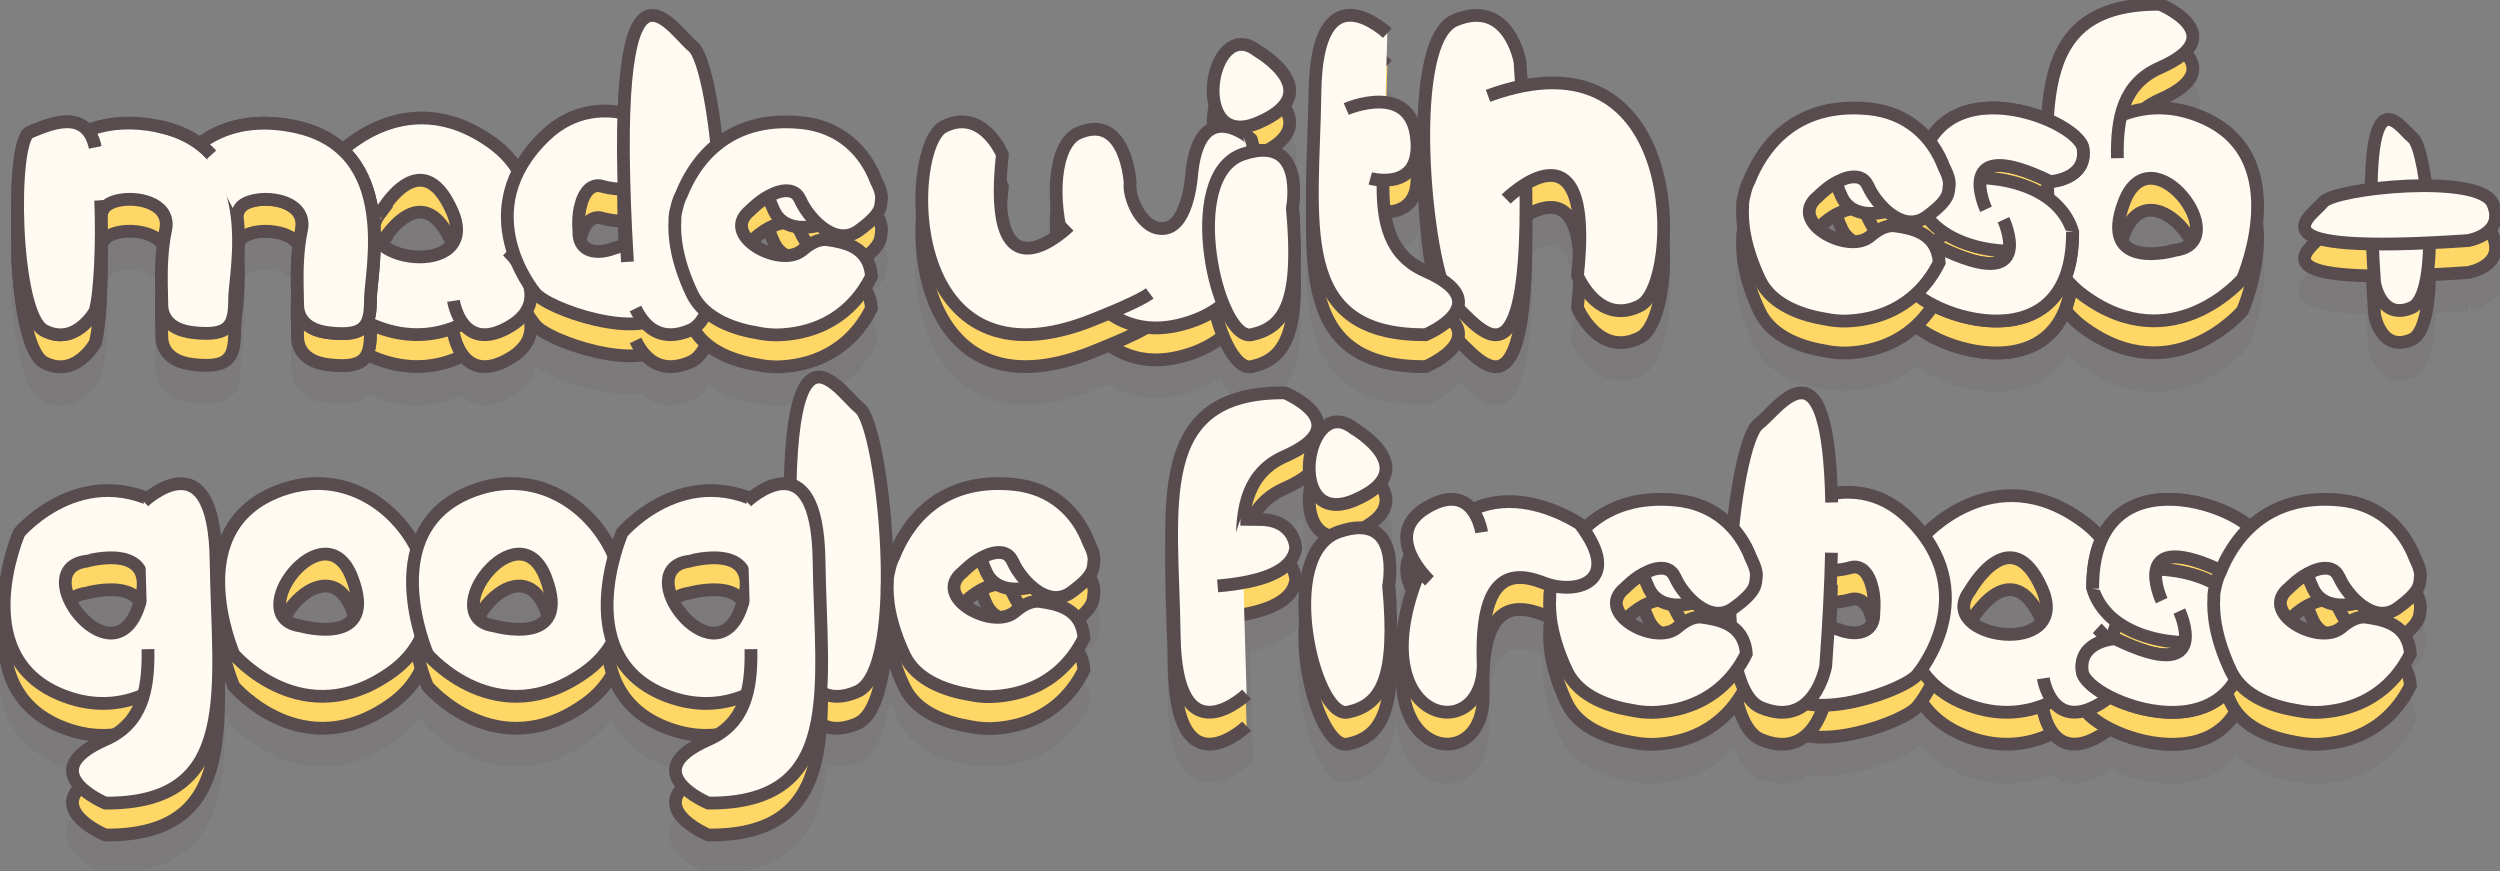 <?xml version="1.0" encoding="utf-8"?>
<!-- Generator: Adobe Illustrator 22.1.0, SVG Export Plug-In . SVG Version: 6.00 Build 0)  -->
<svg version="1.1" id="Layer_1" xmlns="http://www.w3.org/2000/svg" xmlns:xlink="http://www.w3.org/1999/xlink" x="0px" y="0px"
	 viewBox="0 0 1174.2 409.1" style="enable-background:new 0 0 1174.2 409.1;" xml:space="preserve">
<rect x="0" y="0" width="1174.2" height="409.1" fill="#808080" stroke="none"/>
<style type="text/css">
	.st0{opacity:0.1;}
	.st1{fill:#584C4F;stroke:#584C4F;stroke-width:6;stroke-linecap:round;stroke-miterlimit:10;}
	.st2{fill:#FFD767;stroke:#584C4F;stroke-width:6;stroke-miterlimit:10;}
	.st3{fill:#FFFAF2;stroke:#584C4F;stroke-width:6;stroke-miterlimit:10;}
</style>
<g id="Layer_5">
</g>
<g id="Layer_3">
</g>
<g class="st0">
	<path class="st1" d="M1134.4,292.4c-5.4-14.4-17.2-25.7-35.2-27.5c-19.9-2-33.4,4.3-42.4,12.7c-4.9-4.3-13.5-8.7-23.2-11.1
		c0,0,0,0,0,0c-1.7-0.4-3.4-0.8-5.2-1.1c-0.1,0-0.1,0-0.2,0c-0.5-0.1-1-0.2-1.5-0.2c-0.1,0-0.2,0-0.3,0c-0.5-0.1-1.1-0.1-1.6-0.2
		c0,0-0.1,0-0.1,0c-0.6-0.1-1.2-0.1-1.7-0.2c-0.1,0-0.1,0-0.2,0c-0.5,0-1-0.1-1.5-0.1c-0.2,0-0.3,0-0.5,0c-0.4,0-0.8,0-1.2,0
		c-0.2,0-0.4,0-0.5,0c-0.4,0-0.9,0-1.3,0c-0.1,0-0.2,0-0.4,0c-0.5,0-1.1,0-1.6,0.1c-0.2,0-0.4,0-0.6,0c-0.4,0-0.7,0.1-1.1,0.1
		c-0.2,0-0.5,0-0.7,0.1c-0.3,0-0.6,0.1-0.9,0.1c-0.2,0-0.5,0.1-0.7,0.1c-0.3,0-0.7,0.1-1,0.2c-0.3,0.1-0.6,0.1-0.9,0.2
		c-0.4,0.1-0.8,0.2-1.1,0.2c-0.3,0.1-0.5,0.1-0.7,0.2c-0.3,0.1-0.5,0.1-0.8,0.2c-0.3,0.1-0.5,0.1-0.8,0.2c-0.2,0.1-0.5,0.1-0.7,0.2
		c-0.3,0.1-0.5,0.2-0.8,0.3c-0.2,0.1-0.5,0.2-0.7,0.3c-0.5,0.2-0.9,0.4-1.4,0.6c-0.2,0.1-0.4,0.2-0.6,0.3c-0.3,0.1-0.5,0.3-0.8,0.4
		c-0.2,0.1-0.4,0.2-0.6,0.3c-0.3,0.1-0.5,0.3-0.8,0.4c-0.2,0.1-0.4,0.2-0.6,0.3c-0.3,0.2-0.5,0.3-0.8,0.5c-0.1,0.1-0.3,0.2-0.4,0.3
		c-0.5,0.3-1.1,0.7-1.6,1.1c-0.2,0.1-0.3,0.2-0.5,0.3c-0.3,0.2-0.5,0.4-0.8,0.6c-0.2,0.1-0.3,0.3-0.5,0.4c-0.2,0.2-0.5,0.4-0.7,0.7
		c-0.1,0.1-0.3,0.3-0.4,0.4c-0.8,0.8-1.6,1.7-2.4,2.6c-0.1,0.1-0.2,0.2-0.3,0.3c0,0-0.1,0.1-0.1,0.1c-0.2,0.3-0.4,0.6-0.7,0.9
		c-0.1,0.2-0.2,0.3-0.4,0.5c-0.2,0.3-0.4,0.6-0.6,0.9c-0.1,0.2-0.2,0.4-0.3,0.5c-0.2,0.3-0.4,0.7-0.6,1c-0.1,0.2-0.2,0.3-0.3,0.5
		c-0.4,0.7-0.7,1.4-1.1,2.2c0,0.1-0.1,0.2-0.1,0.3c-2.4-3-5.3-5.8-8.7-8.3c-37.8-27.8-68.3,0-74.8,6.6c-2.1-2.9-4.7-5.8-7.7-8.7
		c-10.7-10.3-23.6-13.2-35.8-11c-2.4-75.5-25-39.7-34.3-32.6c-4.7,3.6-9.6,24.5-12,48.8c-6.4-7.1-15.2-12-26.6-13.1
		c-20.7-2.1-34.4,4.8-43.4,13.7c-0.6-0.8-1.2-1.7-1.8-2.5c0,0-26.6-18.3-50.6-6.6c-3.6-4.7-10.1-7.7-21.3-1.1
		c-15.5,9.2-8.6,22.5-3.1,29.6c-0.9,2.1-1.8,4.4-2.7,6.8c-23.4,66,33.6,76.3,32.3,36.2c-1.3-40.1,12.4-43.4,28.2-37.2
		c1.3,0.5,2.6,0.9,3.9,1.2c0,0.1,0,0.1,0,0.1c-0.7,2.5-0.9,4.6-0.8,5.5c-0.5,7.8,0.8,19.3,8,34.6c5.9,12.5,21,16.9,31,18.5
		c2.8,0.6,5.9,0.9,9.1,0.9c0.2,0,0.3,0,0.3,0l0,0c3.5-0.1,7.2-0.5,11.2-1.4c12.5-2.9,22-9.8,28.4-18.8c2.3,9.2,5.9,15.8,11.2,18
		c9.8,4.1,16.6,2.1,21.2-2c17.1,3.9,48.5-7.8,52.6-14c0,0,0.6-0.7,1.5-1.9c4.9,7.5,12.7,13.9,24.8,17.7c13.5,4.3,26.2,2.6,37-2.8
		c3.7,4.8,10.4,8.1,22,1.3c1.8-1.1,3.4-2.2,4.6-3.4c0,0,0,0,0,0c0.2,0.1,0.5,0.2,0.7,0.3c0.2,0.1,0.4,0.2,0.6,0.3
		c0.2,0.1,0.5,0.2,0.7,0.3c0.2,0.1,0.4,0.2,0.6,0.3c0.3,0.1,0.5,0.2,0.8,0.4c0.2,0.1,0.3,0.1,0.5,0.2c0.6,0.3,1.2,0.5,1.8,0.8
		c0.1,0,0.2,0.1,0.2,0.1c0.3,0.1,0.6,0.2,1,0.4c0.1,0.1,0.3,0.1,0.4,0.2c0.3,0.1,0.6,0.2,1,0.3c0.1,0,0.3,0.1,0.4,0.1
		c0.4,0.1,0.7,0.2,1.1,0.4c0,0,0,0,0,0c1.3,0.4,2.6,0.8,3.9,1.1c0.1,0,0.2,0,0.3,0.1c0.4,0.1,0.8,0.2,1.2,0.3c0.1,0,0.1,0,0.2,0
		c1.8,0.4,3.6,0.8,5.4,1.1c0,0,0.1,0,0.1,0c2.3,0.4,4.7,0.6,7.1,0.6c0,0,0,0,0,0c2.4,0.1,4.8,0,7.1-0.3c0,0,0,0,0,0
		c2.3-0.3,4.6-0.7,6.8-1.4c0,0,0,0,0,0c1.8-0.5,3.5-1.2,5.1-2c0,0,0,0,0,0c0.4-0.2,0.8-0.4,1.2-0.6c0,0,0,0,0,0
		c1.6-0.9,3.1-1.9,4.5-3.1c0,0,0.1-0.1,0.1-0.1c0.3-0.3,0.7-0.6,1-0.9c0,0,0.1-0.1,0.1-0.1c1.3-1.3,2.6-2.7,3.7-4.3
		c0.1-0.1,0.1-0.2,0.2-0.2c0.3-0.4,0.5-0.7,0.8-1.1c0.1-0.1,0.1-0.2,0.2-0.3c0.2-0.3,0.4-0.6,0.5-0.9c6.9,9.5,19.8,13.2,28.6,14.6
		c2.8,0.6,5.9,0.9,9.1,0.9c0.2,0,0.3,0,0.3,0l0,0c3.5-0.1,7.2-0.5,11.2-1.4c15.8-3.6,26.6-13.7,32.7-26.1
		c-1-14.3-13.3-16.1-20.7-17.2c-4-0.6-8.2,1.9-11.3,4.5c-0.3,0.3-0.7,0.6-1,0.8c-10.6,7.9-38.5-7.6-23.9-19.1c0,0,3.7-3.9,8.5-6.6
		c0.6,2.2,1.4,4.5,2.7,7c3.8,8,12.9,8.8,21.4,6.6c5.3,4.5,11.9,7,18.3,2.5c11.5-8.3,10.2-11.5,10.7-14.7l0,0
		C1137.3,297.7,1134.4,292.4,1134.4,292.4L1134.4,292.4z M799.5,319.9c-4-0.6-8.2,1.9-11.3,4.5c-0.3,0.3-0.7,0.6-1,0.8
		c-10.6,7.9-38.5-7.6-23.9-19.1c0,0,3.7-3.9,8.5-6.6c0.6,2.2,1.4,4.5,2.7,7c3.8,8,12.9,8.8,21.4,6.6c4.8,4.1,10.7,6.6,16.6,3.5
		c0.1,2.5,0.2,4.9,0.4,7.2C808.6,321.2,803.4,320.5,799.5,319.9z M1026,332.4c-0.1,0.2-0.1,0.4-0.2,0.5c0,0,0,0,0,0
		c-0.1,0.2-0.1,0.3-0.2,0.5c0,0,0,0,0,0c-0.1,0.2-0.2,0.3-0.3,0.5c0,0,0,0,0,0c-0.1,0.1-0.2,0.3-0.3,0.4c0,0,0,0,0,0.1
		c-0.1,0.1-0.2,0.3-0.3,0.4c0,0,0,0-0.1,0.1c-0.1,0.1-0.2,0.2-0.3,0.4c0,0,0,0-0.1,0.1c-0.1,0.1-0.2,0.2-0.4,0.3
		c0,0-0.1,0.1-0.1,0.1c-0.1,0.1-0.3,0.2-0.4,0.3c0,0-0.1,0.1-0.1,0.1c-0.1,0.1-0.3,0.2-0.4,0.3c0,0-0.1,0.1-0.1,0.1
		c-0.1,0.1-0.3,0.1-0.5,0.2c-0.1,0-0.1,0-0.2,0.1c-0.2,0.1-0.3,0.1-0.5,0.2c-0.1,0-0.1,0-0.2,0.1c-0.2,0.1-0.3,0.1-0.5,0.1
		c-0.1,0-0.1,0-0.2,0.1c-0.2,0-0.4,0.1-0.5,0.1c-0.1,0-0.2,0-0.2,0c-0.2,0-0.4,0.1-0.6,0.1c-0.1,0-0.2,0-0.3,0c-0.2,0-0.4,0-0.6,0
		c-0.1,0-0.2,0-0.3,0c-0.2,0-0.4,0-0.6,0c-0.1,0-0.2,0-0.3,0c-0.2,0-0.4,0-0.7,0c-0.1,0-0.2,0-0.4,0c-0.2,0-0.5,0-0.7-0.1
		c-0.1,0-0.3,0-0.4,0c-0.2,0-0.5-0.1-0.7-0.1c-0.1,0-0.3,0-0.4-0.1c-0.3,0-0.5-0.1-0.8-0.1c-0.2,0-0.3-0.1-0.5-0.1
		c-0.3-0.1-0.5-0.1-0.8-0.2c-0.2,0-0.3-0.1-0.5-0.1c-0.3-0.1-0.6-0.1-0.9-0.2c-0.2,0-0.4-0.1-0.5-0.1c-0.3-0.1-0.6-0.2-0.9-0.3
		c-0.2-0.1-0.4-0.1-0.6-0.2c-0.3-0.1-0.6-0.2-1-0.3c-0.2-0.1-0.4-0.1-0.6-0.2c-0.3-0.1-0.7-0.2-1-0.3c-0.2-0.1-0.4-0.1-0.6-0.2
		c-0.4-0.1-0.7-0.3-1.1-0.4c-0.2-0.1-0.4-0.2-0.6-0.2c-0.4-0.1-0.8-0.3-1.2-0.5c-0.2-0.1-0.4-0.2-0.6-0.2c-0.4-0.2-0.9-0.4-1.3-0.6
		c-0.2-0.1-0.4-0.2-0.6-0.2c-0.5-0.2-1.1-0.5-1.6-0.7c-0.1-0.1-0.2-0.1-0.4-0.2c-0.7-0.3-1.4-0.6-2.1-0.9c0,0,0,0,0,0
		c-0.7-0.3-1.4-0.7-2.2-1c0,0-0.8,0-2,0.2c1.1-2.6,2.1-5.3,2.8-8.1c8.9,6.6,21.1,9.4,31.9,9.7C1026.1,332,1026,332.2,1026,332.4
		C1026,332.4,1026,332.4,1026,332.4z M1012.8,297.2c0-0.1,0.1-0.3,0.1-0.4c0-0.1,0-0.1,0.1-0.2c0-0.1,0.1-0.2,0.1-0.4
		c0-0.1,0.1-0.1,0.1-0.2c0-0.1,0.1-0.2,0.1-0.3c0-0.1,0.1-0.2,0.1-0.2c0-0.1,0.1-0.2,0.1-0.3c0-0.1,0.1-0.2,0.1-0.3
		c0-0.1,0.1-0.1,0.1-0.2c0.1-0.1,0.1-0.2,0.2-0.3c0-0.1,0.1-0.1,0.1-0.2c0.1-0.1,0.2-0.2,0.2-0.3c0,0,0.1-0.1,0.1-0.1
		c0.1-0.1,0.2-0.2,0.3-0.3c0,0,0.1-0.1,0.1-0.1c0.1-0.1,0.2-0.2,0.4-0.3c0,0,0.1,0,0.1-0.1c0.1-0.1,0.3-0.2,0.4-0.3c0,0,0,0,0.1,0
		c0.2-0.1,0.3-0.2,0.5-0.3c0,0,0,0,0,0c4.1-2.1,12.1-1.3,26.6,5.4c-0.1,0.3-0.2,0.5-0.3,0.8c0,0-1.1,1.9-2,5.6
		C1032.4,299.6,1022.1,297.5,1012.8,297.2C1012.8,297.2,1012.8,297.2,1012.8,297.2z M880.2,317.4c0.3,9.5-7.2,11.2-14.8,8.8
		c0,0-0.7-0.3-1.7-0.6c-1.2-0.4-3-0.9-5-1.2c0.6-9.7,1-18.5,1.2-26.7c1.8,0,3.6-0.2,5.1-0.4c1.3-0.2,2.5-0.5,3.5-0.7
		c0.1,0,0.2-0.1,0.4-0.1c2.2-0.7,3.9-0.4,5.3,0.4c3.6,2.1,4.8,7.3,4.8,7.3v0C881,310.2,880.2,317.4,880.2,317.4z M925.3,307.4
		c0,0,18.9-34.1,33.7-1C973.8,339.6,907.9,330.3,925.3,307.4z"/>
	<path class="st1" d="M8.3,134.7c0,2.9,0.4,7.8,1,13.5c0.6,6.5,1.5,12.8,2.7,18.3c0,0.1,0,0.2,0.1,0.3c0,0,0,0.1,0,0.1
		c1.7,7.6,3.9,13.7,6.7,16.8c0.6,0.7,1.3,1.2,2,1.6c14.6,7.8,24-9.1,24-9.1c2.2-7.8,3.2-27.4,2.8-45.8c0.6-1.7,1.4-3,2.4-3.8
		c5.9-4.7,22.8-4,27,4.5c0.9,1.9,1.3,4.2,0.7,6.9c-1.9,8.8-2.1,18.6-2,25.3c0.1,4.7,0.2,8.6,0.2,9.9c0,3.8,1.7,11.6,14.7,13.1
		c17.3,2,19.5-3.5,19.5-15.9c0-5.9,3.2-22.5,1.1-39.2c0.7-2.1,1.5-3.7,2.7-4.6c5.2-4.1,18.9-4.1,25,1.8c2.4,2.3,3.6,5.5,2.7,9.7
		c-1.9,8.8-2.1,18.6-2,25.3c0.1,4.7,0.2,8.6,0.2,9.9c0,2.2,0.6,5.6,3.3,8.4c2.2,2.2,5.7,4.1,11.3,4.7c10.7,1.2,15.6-0.4,17.8-4.8
		c2.5,1.2,5.2,2.3,8.2,3.3c13.5,4.3,26.2,2.6,37-2.8c3.7,4.8,10.4,8.1,22,1.3c9.7-5.7,10.9-13,9.1-19.5c1.5,2.3,2.5,3.5,2.5,3.5
		c4.1,6.1,34.4,17.6,51.7,14.2c4.4,5,11.2,8.1,21.7,3.5c3-1.3,5.5-4.3,7.4-8.5c7.2,6,17,8.7,24.1,9.8c2.8,0.6,5.9,0.9,9.1,0.9
		c0.2,0,0.3,0,0.3,0l0,0c3.5-0.1,7.2-0.5,11.2-1.4c15.8-3.6,26.6-13.7,32.7-26.1c-1-14.3-13.3-16.1-20.7-17.2
		c-4-0.6-8.2,1.9-11.3,4.5c-0.3,0.3-0.7,0.6-1,0.8c-10.6,7.9-38.5-7.6-23.9-19.1c0,0,3.7-3.9,8.5-6.6c0.6,2.2,1.4,4.5,2.7,7
		c3.8,8,12.9,8.8,21.4,6.6c5.3,4.5,11.9,7,18.3,2.5c11.5-8.3,10.2-11.5,10.7-14.7l0,0c0.5-3.2-2.4-8.5-2.4-8.5l0,0
		c-5.4-14.4-17.2-25.7-35.2-27.5c-18-1.8-30.8,3.2-39.7,10.3c-2.4-23.1-6.8-42.6-11.2-46c-8.8-7-30.1-42.5-32.6,31.1
		c-12.6-2.6-25.9,0.1-37,10.8c-5.7,5.5-9.8,11-12.5,16.5c-2.8-4.7-6.7-9-11.8-12.8c-32.6-24-59.8-6.6-70.8,2.9
		c-5.5-5.1-12.8-9.1-22.7-11.1c-19.8-4.1-34.3,0.5-44.6,8.2l0,0c-5-3.7-11.4-6.6-19.3-8.3l0.1,0c0,0,0,0,0,0
		c-13.4-2.8-24.4-1.6-33.3,1.9c-0.2-0.3-0.5-0.5-0.8-0.8c-7-6.7-19.3-1.3-26.3,1.7c-4.2,1.8-6.2,20.7-5.6,41.1
		C8.3,133.8,8.3,134.2,8.3,134.7z M272.9,125.2L272.9,125.2c0,0,1.3-5.3,4.8-7.3c1.4-0.8,3.2-1.1,5.3-0.4c0.1,0,0.2,0.1,0.4,0.1
		c1,0.3,2.2,0.5,3.5,0.7c1.9,0.3,4,0.4,6.2,0.4c0.2,8.1,0.6,16.9,1.1,26.5c-2.4,0.4-4.5,1-6,1.4c-1.1,0.3-1.7,0.6-1.7,0.6
		c-7.6,2.3-15.2,0.6-14.8-8.8C271.7,138.4,270.9,131.2,272.9,125.2z M178.6,130.1c0,0,18.9-34.1,33.7-1
		C227.1,162.2,161.2,152.9,178.6,130.1z"/>
	<path class="st1" d="M69.2,264.1C34.5,250.2,9,280.2,9,280.2s-26.9,61.6,24.3,77.8c12.3,3.9,24,2.8,34.1-1.7
		c-2.6,9.3-7.9,16.5-18,21c-34.8,15.3,0,29.8,0,29.8c63.9,0.4,52.8-54,52-113.7C100.9,241.9,76,258.6,69.2,264.1z M64.6,316.3
		c-12.8,33.3-52.1-18.9-24.1-22.7C40.5,293.6,77.3,283,64.6,316.3z"/>
	<path class="st1" d="M669.6,187.2c0,0,12.4-5.2,15-12.6c11.3,10.8,33.7,40.3,32.1-58.2c11.8-7.1,30.1-10.4,24.2,43.1
		c0,0,10,24,29.5,14c18.3-9.4,22.1-118.7-55.7-103c-0.2-3.7-0.5-7.6-0.8-11.5c0,0-5.3-30-30.5-19.4c-21.2,8.8-15.8,90.6-6.6,121.7
		c-2-1.2-4.3-2.5-7.2-3.7c-17-7.5-20.4-23-20-42.5l0-0.3c7.1,0.2,17.8-2.4,15.8-20.2c-1.3-11.5-7.8-15.5-14.7-16.3l1-32.5
		c0,0-33.2-31.7-34,27.9S605.7,187.6,669.6,187.2z"/>
	<path class="st1" d="M553.7,182.7c8.6-2.1,15.4-5.5,20.7-9.8c3.8,9.2,8.6,15.2,13.3,14.2c15.9-3.3,23.2-15.8,19.2-59.2
		c0,0,6-31.1-17.8-26.9c-0.8-3.5-1.4-5.5-1.4-5.5s-23.7-21.1-27.9,15.3c0,0-1.2,24.4-12.4,26.4c-11.1,1.9-17.7-15.2-16.6-21.3
		c0,0-1.9-33.2-24.3-23.4c-10.1,4.4-13.1,25.9-8.1,46.9c-9.6,7.6-34,21.8-27.6-36.8c0,0-9.3-22.4-27.6-13.1
		c-18.2,9.3-21,124.3,66.8,92c0,0,5-1.9,11-4.4C529.6,183.2,540.5,185.9,553.7,182.7z"/>
	<path class="st1" d="M403.8,221.8c-9-7.1-30.9-43.9-32.7,35.7c-7.2-1.8-15.3,3.9-18.7,6.6c-34.7-13.9-60.2,16.1-60.2,16.1
		s-1.9,4.4-3.8,11.2c-9.7-23-35-40.9-63.4-31.9c-17.4,5.6-25.8,16.4-29.3,28.2C185,266.5,161,251,134.1,259.5
		c-51.2,16.3-24.3,77.8-24.3,77.8s32.7,38.6,74.7,7.9c6.2-4.6,10.6-10.1,13.4-16c1.5,5,2.9,8.2,2.9,8.2s32.7,38.6,74.7,7.9
		c5.5-4,9.5-8.8,12.4-13.9c3.7,11.2,12.1,21.4,28.8,26.7c12.3,3.9,24,2.8,34.1-1.7c-2.6,9.3-7.9,16.5-18,21
		c-34.8,15.3,0,29.8,0,29.8c40.2,0.3,50.7-21.2,52.8-52c4.2,2.4,9.8,3,17.2-0.2C426.7,344.4,414.9,230.6,403.8,221.8z M141.2,324
		c-28-3.8,11.3-56,24.1-22.7C178.1,334.5,141.2,324,141.2,324z M232.2,324c-28-3.8,11.3-56,24.1-22.7C269,334.5,232.2,324,232.2,324
		z M347.8,316.3c-12.8,33.3-52.1-18.9-24.1-22.7C323.7,293.6,360.5,283,347.8,316.3z"/>
	<path class="st1" d="M1170.9,125.6c-2.6-6-16.3-8.3-31.5-8.4c-1.5-11.5-3.8-20.6-6.1-22.4c-5.5-4.3-19-27.1-19.6,24.1
		c-11.5,1.5-20.7,3.8-22.5,6.1c-4.3,5.4-26.7,18.8,23,19.6c0.3,5.6,0.6,11.7,1.1,18.3c0,0,3,17.9,17.4,11.6
		c5.9-2.6,8.2-15.6,8.4-30.4c5.6-0.3,11.6-0.6,18.2-1.1C1159.2,143,1177.2,140,1170.9,125.6z"/>
	<path class="st1" d="M511.4,285c-5.4-14.4-17.2-25.7-35.2-27.5c-36-3.6-50.8,19.7-56.4,33.9c0,0-1.3,2.1-2.2,6.3
		c-0.7,2.5-0.9,4.6-0.8,5.5c-0.5,7.8,0.8,19.3,8,34.6c5.9,12.4,21,16.9,31,18.5c2.8,0.6,5.9,0.9,9.1,0.9c0.2,0,0.3,0,0.3,0l0,0
		c3.5-0.1,7.2-0.5,11.2-1.4c15.8-3.6,26.6-13.7,32.7-26.1c-1-14.3-13.3-16.1-20.7-17.2c-4-0.6-8.2,1.9-11.3,4.5
		c-0.3,0.3-0.7,0.6-1,0.8c-10.6,7.9-38.5-7.6-23.9-19.1c0,0,3.7-3.9,8.5-6.6c0.6,2.2,1.4,4.5,2.7,7c3.8,8,12.9,8.8,21.4,6.6
		c5.3,4.5,11.9,7,18.3,2.5c11.5-8.3,10.2-11.5,10.7-14.7l0,0C514.3,290.2,511.4,285,511.4,285L511.4,285z"/>
	<path class="st1" d="M826.6,161.3c5.9,12.4,21,16.9,31,18.5c2.8,0.6,5.9,0.9,9.1,0.9c0.2,0,0.3,0,0.3,0l0,0
		c3.5-0.1,7.2-0.5,11.2-1.4c8.8-2,16.1-6,21.8-11.3c0.1,0.1,0.1,0.1,0.2,0.2c0.1,0.1,0.2,0.2,0.3,0.3c0.2,0.1,0.4,0.3,0.6,0.4
		c0.1,0.1,0.2,0.2,0.4,0.3c0.2,0.2,0.4,0.3,0.6,0.5c0.1,0.1,0.2,0.2,0.3,0.2c0.3,0.2,0.6,0.4,1,0.7c0.1,0.1,0.3,0.2,0.4,0.3
		c0.2,0.1,0.4,0.3,0.7,0.4c0.2,0.1,0.3,0.2,0.5,0.3c0.2,0.1,0.4,0.2,0.6,0.4c0.2,0.1,0.4,0.2,0.5,0.3c0.2,0.1,0.4,0.2,0.7,0.4
		c0.3,0.1,0.5,0.3,0.8,0.4c0.3,0.2,0.6,0.3,0.9,0.5c0.2,0.1,0.5,0.2,0.7,0.3c0.2,0.1,0.4,0.2,0.6,0.3c0.2,0.1,0.5,0.2,0.7,0.3
		c0.2,0.1,0.4,0.2,0.6,0.3c0.3,0.1,0.5,0.2,0.8,0.4c0.1,0.1,0.3,0.1,0.4,0.2c0.6,0.3,1.3,0.5,1.9,0.8c0.1,0,0.1,0.1,0.2,0.1
		c0.3,0.1,0.6,0.2,1,0.4c0.1,0.1,0.3,0.1,0.4,0.2c0.3,0.1,0.6,0.2,1,0.3c0.1,0,0.3,0.1,0.4,0.1c0.4,0.1,0.7,0.2,1.1,0.4c0,0,0,0,0,0
		c1.3,0.4,2.5,0.8,3.9,1.1c0.1,0,0.2,0,0.3,0.1c0.4,0.1,0.8,0.2,1.2,0.3c0.1,0,0.1,0,0.2,0c1.8,0.4,3.6,0.8,5.4,1.1c0,0,0.1,0,0.1,0
		c2.3,0.4,4.7,0.6,7.1,0.6c0,0,0,0,0,0c2.4,0.1,4.8,0,7.1-0.3c0,0,0,0,0,0c2.3-0.3,4.6-0.7,6.8-1.4c0,0,0,0,0,0
		c1.8-0.5,3.5-1.2,5.1-2c0,0,0,0,0,0c0.4-0.2,0.8-0.4,1.2-0.6c0,0,0,0,0.1,0c1.6-0.9,3.1-1.9,4.5-3.1c0,0,0.1-0.1,0.1-0.1
		c0.3-0.3,0.7-0.6,1-0.9c0,0,0.1-0.1,0.1-0.1c1.3-1.3,2.6-2.7,3.7-4.3c0.1-0.1,0.1-0.2,0.2-0.2c0.3-0.4,0.5-0.7,0.8-1.1
		c0.1-0.1,0.1-0.2,0.2-0.3c0.2-0.4,0.5-0.8,0.7-1.2c0,0,0-0.1,0.1-0.1c0.7-1.3,1.4-2.7,2-4.2c0,0,0,0,0-0.1c2.4,3,5.2,5.8,8.7,8.3
		c41.9,30.8,74.7-7.9,74.7-7.9s26.9-61.6-24.3-77.8c-11.7-3.7-23-2.9-32.8,1.1c2.4-9.9,7.7-17.7,18.3-22.4c34.8-15.3,0-29.8,0-29.8
		c-41.2-0.3-51.2,22.2-52.9,54.2c-3.3-1.4-6.8-2.6-10.6-3.6c0,0,0,0-0.1,0c-1.7-0.4-3.4-0.8-5.2-1.1c-0.1,0-0.1,0-0.2,0
		c-0.5-0.1-1-0.2-1.5-0.2c-0.1,0-0.2,0-0.3,0c-0.5-0.1-1.1-0.1-1.6-0.2c0,0-0.1,0-0.1,0c-0.6-0.1-1.2-0.1-1.7-0.2
		c-0.1,0-0.1,0-0.2,0c-0.5,0-1-0.1-1.5-0.1c-0.2,0-0.3,0-0.5,0c-0.4,0-0.8,0-1.2,0c-0.2,0-0.4,0-0.5,0c-0.4,0-0.9,0-1.3,0
		c-0.1,0-0.2,0-0.4,0c-0.5,0-1.1,0-1.6,0.1c-0.2,0-0.4,0-0.6,0c-0.4,0-0.7,0.1-1.1,0.1c-0.2,0-0.5,0-0.7,0.1c-0.3,0-0.6,0.1-0.9,0.1
		c-0.2,0-0.5,0.1-0.7,0.1c-0.3,0-0.7,0.1-1,0.2c-0.3,0.1-0.6,0.1-0.9,0.2c-0.4,0.1-0.8,0.2-1.1,0.2c-0.3,0.1-0.5,0.1-0.7,0.2
		c-0.3,0.1-0.5,0.1-0.8,0.2c-0.3,0.1-0.5,0.1-0.8,0.2c-0.2,0.1-0.5,0.1-0.7,0.2c-0.3,0.1-0.5,0.2-0.8,0.3c-0.2,0.1-0.5,0.2-0.7,0.3
		c-0.5,0.2-0.9,0.4-1.4,0.6c-0.2,0.1-0.4,0.2-0.6,0.3c-0.3,0.1-0.5,0.3-0.8,0.4c-0.2,0.1-0.4,0.2-0.6,0.3c-0.3,0.1-0.5,0.3-0.8,0.4
		c-0.2,0.1-0.4,0.2-0.6,0.3c-0.3,0.2-0.5,0.3-0.8,0.5c-0.1,0.1-0.3,0.2-0.4,0.3c-0.5,0.3-1,0.7-1.6,1.1c-0.2,0.1-0.3,0.2-0.5,0.3
		c-0.3,0.2-0.5,0.4-0.8,0.6c-0.2,0.1-0.3,0.3-0.5,0.4c-0.2,0.2-0.5,0.4-0.7,0.7c-0.1,0.1-0.3,0.3-0.4,0.4c-0.8,0.8-1.6,1.7-2.4,2.6
		c-0.1,0.1-0.2,0.2-0.3,0.3c0,0-0.1,0.1-0.1,0.1c-0.2,0.3-0.4,0.6-0.7,0.9c-0.1,0.2-0.2,0.3-0.4,0.5c-0.2,0.3-0.4,0.6-0.6,0.9
		c-0.1,0.2-0.2,0.4-0.3,0.5c-0.1,0.2-0.3,0.5-0.4,0.7c-6.4-8.1-15.9-13.9-28.3-15.1c-36-3.6-50.8,19.7-56.4,33.9
		c0,0-1.3,2.1-2.2,6.3c-0.7,2.5-0.9,4.6-0.8,5.5C818,134.5,819.3,146.1,826.6,161.3z M930.2,113.4
		C930.3,113.4,930.3,113.4,930.2,113.4c0-0.2,0.1-0.3,0.1-0.5c0-0.1,0-0.1,0.1-0.2c0-0.1,0.1-0.2,0.1-0.4c0-0.1,0.1-0.1,0.1-0.2
		c0-0.1,0.1-0.2,0.1-0.3c0-0.1,0.1-0.2,0.1-0.2c0-0.1,0.1-0.2,0.1-0.3c0-0.1,0.1-0.2,0.1-0.3c0-0.1,0.1-0.1,0.1-0.2
		c0.1-0.1,0.1-0.2,0.2-0.3c0-0.1,0.1-0.1,0.1-0.2c0.1-0.1,0.2-0.2,0.2-0.3c0,0,0.1-0.1,0.1-0.1c0.1-0.1,0.2-0.2,0.3-0.3
		c0,0,0.1-0.1,0.1-0.1c0.1-0.1,0.2-0.2,0.4-0.3c0,0,0.1,0,0.1-0.1c0.1-0.1,0.3-0.2,0.4-0.3c0,0,0,0,0.1,0c0.2-0.1,0.3-0.2,0.5-0.3
		c0,0,0,0,0,0c4.2-2.1,12.5-1.3,27.7,6c0.1,2.7,0.2,5.5,0.3,8.3C953,116.5,941,113.7,930.2,113.4z M1021.8,147.6
		c0,0-36.8,10.5-24.1-22.7C1010.5,91.6,1049.8,143.8,1021.8,147.6z M853.9,122.2c0,0,3.7-3.9,8.5-6.6c0.6,2.2,1.4,4.5,2.7,7
		c3.8,8,12.9,8.8,21.4,6.6c5.3,4.5,11.9,7,18.3,2.5c0,0,0.1-0.1,0.1-0.1c0.8,1,1.6,2,2.5,3c1.2,1.3,2.5,2.4,3.7,3.3
		c8.9,6.8,21.4,9.8,32.4,10.1c0,0.2-0.1,0.4-0.2,0.6c0,0,0,0,0,0c-0.1,0.2-0.1,0.4-0.2,0.5c0,0,0,0,0,0c-0.1,0.2-0.1,0.3-0.2,0.5
		c0,0,0,0,0,0c-0.1,0.2-0.2,0.3-0.3,0.5c0,0,0,0,0,0c-0.1,0.1-0.2,0.3-0.3,0.4c0,0,0,0,0,0.1c-0.1,0.1-0.2,0.3-0.3,0.4
		c0,0,0,0-0.1,0.1c-0.1,0.1-0.2,0.2-0.3,0.4c0,0,0,0-0.1,0.1c-0.1,0.1-0.2,0.2-0.4,0.3c0,0-0.1,0.1-0.1,0.1
		c-0.1,0.1-0.3,0.2-0.4,0.3c0,0-0.1,0.1-0.1,0.1c-0.1,0.1-0.3,0.2-0.4,0.3c0,0-0.1,0.1-0.1,0.1c-0.1,0.1-0.3,0.1-0.5,0.2
		c-0.1,0-0.1,0-0.2,0.1c-0.2,0.1-0.3,0.1-0.5,0.2c-0.1,0-0.1,0-0.2,0.1c-0.2,0.1-0.3,0.1-0.5,0.1c-0.1,0-0.1,0-0.2,0.1
		c-0.2,0-0.4,0.1-0.5,0.1c-0.1,0-0.2,0-0.2,0c-0.2,0-0.4,0.1-0.6,0.1c-0.1,0-0.2,0-0.3,0c-0.2,0-0.4,0-0.6,0c-0.1,0-0.2,0-0.3,0
		c-0.2,0-0.4,0-0.6,0c-0.1,0-0.2,0-0.3,0c-0.2,0-0.4,0-0.7,0c-0.1,0-0.3,0-0.4,0c-0.2,0-0.5,0-0.7-0.1c-0.1,0-0.3,0-0.4,0
		c-0.2,0-0.5-0.1-0.7-0.1c-0.2,0-0.3,0-0.5-0.1c-0.2,0-0.5-0.1-0.8-0.1c-0.2,0-0.3-0.1-0.5-0.1c-0.3-0.1-0.5-0.1-0.8-0.2
		c-0.2,0-0.3-0.1-0.5-0.1c-0.3-0.1-0.6-0.1-0.8-0.2c-0.2,0-0.4-0.1-0.6-0.1c-0.3-0.1-0.6-0.2-0.9-0.2c-0.2-0.1-0.4-0.1-0.6-0.2
		c-0.3-0.1-0.6-0.2-0.9-0.3c-0.2-0.1-0.4-0.1-0.6-0.2c-0.3-0.1-0.7-0.2-1-0.3c-0.2-0.1-0.4-0.1-0.6-0.2c-0.4-0.1-0.7-0.3-1.1-0.4
		c-0.2-0.1-0.4-0.2-0.6-0.2c-0.4-0.1-0.8-0.3-1.2-0.5c-0.2-0.1-0.4-0.2-0.6-0.2c-0.4-0.2-0.9-0.4-1.3-0.6c-0.2-0.1-0.4-0.2-0.6-0.2
		c-0.5-0.2-1.1-0.5-1.6-0.7c-0.1-0.1-0.2-0.1-0.4-0.2c-1.4-0.6-2.8-1.3-4.2-2c0,0-0.7,0-1.7,0.2c-3.8-8.1-13-9.4-19-10.3
		c-4-0.6-8.2,1.9-11.3,4.5c-0.3,0.3-0.7,0.6-1,0.8C867.1,149.2,839.3,133.8,853.9,122.2z"/>
	<path class="st1" d="M591.2,87.6c33.3-14.3-0.5-33.7-0.5-33.7C568,36.2,557.9,101.9,591.2,87.6z"/>
	<path class="st1" d="M592.5,274c0,0-3.2,0-8.5-0.1c1.5-13.4,6.5-23.9,19.5-29.6c34.8-15.3,0-29.8,0-29.8
		c-63.9-0.4-52.8,54-52,113.7c0.8,59.6,34,27.9,34,27.9l-1.5-52.5c13.9-2.5,23.6-7.4,24.6-16.4C608.6,287.2,608,274.5,592.5,274z"/>
	<path class="st1" d="M628.9,279.7c-30.1,10.1-11.9,88.1,4,84.8s23.2-15.8,19.2-59.2C652.2,305.2,659,269.6,628.9,279.7z"/>
	<path class="st1" d="M636.3,264.9c33.3-14.3-0.5-33.7-0.5-33.7C613.1,213.5,603,279.2,636.3,264.9z"/>
</g>
<g id="XMLID_47_">
	<g id="XMLID_49_">
		<path id="XMLID_54_" class="st2" d="M951.6,266.1"/>
		<path id="XMLID_51_" class="st2" d="M978.4,259.9c-42.7-31.3-76,8-76,8s-27.3,62.7,24.8,79.2C979.2,363.7,1021,291.2,978.4,259.9z
			 M959,291.4c14.7,33.1-51.1,23.8-33.7,1C925.3,292.4,944.3,258.3,959,291.4z"/>
		<path id="XMLID_50_" class="st2" d="M961.6,255.9"/>
	</g>
	<path id="XMLID_48_" class="st2" d="M959.7,333.6c0,0,3.8,25.4,26.5,12c22.8-13.4-1.2-35.5-1.2-35.5"/>
</g>
<g id="XMLID_12862_">
	<path id="XMLID_12864_" class="st2" d="M896,257.9c36.8,35.4,4.9,73.5,4.9,73.5c-5.1,7.7-51.2,23.6-61.6,8.7l0,0
		c-10.4-14.9,0.5-23.7,6.8-28.8c4.9-4,13.8-1.8,17.5-0.6c1.1,0.3,1.7,0.6,1.7,0.6c7.6,2.3,15.2,0.6,14.8-8.8c0,0,0.8-7.2-1.2-13.1
		l0,0c0,0-1.3-5.3-4.8-7.3c-1.4-0.8-3.2-1.1-5.3-0.4c-0.1,0-0.2,0.1-0.4,0.1c-1,0.3-2.2,0.5-3.5,0.7c-9,1.4-23.8-0.1-24.8-12.3
		c-1.2-14.1,2.1-15.1,4.2-17.5c0,0,0,0,0,0c2.1-2.5,8-3.6,8-3.6l0,0C866.9,243.7,883,245.4,896,257.9z"/>
	<path id="XMLID_12863_" class="st2" d="M860.2,274.6c-0.3,14.9-1.2,32.5-2.7,53.3c0,0-5.3,30-30.5,19.4
		c-25.2-10.5-12.8-124.3-1.1-133.1c9.5-7.2,32.8-44.2,34.4,36.8"/>
</g>
<g id="XMLID_39_">
	<path id="XMLID_42_" class="st2" d="M1045.5,284.1c0,0,17.3-0.9,15.4-15.4c-1.5-11.5-49.9-32.5-69.7-7.4c-5.2,6.5-8.4,16.2-8.3,30
		c0,0,0,0.1,0,0.1c1.4,4.7,3.9,8.7,7.1,12c1.2,1.3,2.5,2.4,3.7,3.3c8.9,6.8,21.4,9.8,32.4,10.1c-1.6,6.2-9,9.7-32.7-1.8
		c0,0-17.3,0.9-15.4,15.4c1.5,11.5,50,32.5,69.8,7.4c5.2-6.6,8.4-16.2,8.3-30c0,0,0-0.1,0-0.1c-1.4-4.8-3.9-8.7-7.1-12
		c-1.2-1.3-2.5-2.4-3.7-3.3c-8.9-6.8-21.4-9.8-32.4-10.1C1014.4,276,1021.9,272.6,1045.5,284.1z"/>
	<path id="XMLID_41_" class="st2" d="M1023.6,302c0,0,16.6,35.8-30.2,13c0,0-17.3,0.9-15.4,15.4c1.9,14.5,78.5,44.1,78-22.8"/>
	<path id="XMLID_40_" class="st2" d="M1015.3,297.1c0,0-16.6-35.8,30.2-13c0,0,17.3-0.9,15.4-15.4c-1.9-14.5-78.5-44.1-78,22.8"/>
</g>
<g id="XMLID_58_">
	<path id="XMLID_60_" class="st2" d="M1101.7,263.6c0,0-8.9-6.2-12.7-1.4c-3.8,4.9-10.4,13.1-2.6,29.3c7.8,16.2,37,2.8,39.8-4.7"/>
	<path id="XMLID_59_" class="st2" d="M1134.4,277.4L1134.4,277.4c-5.4-14.4-17.2-25.7-35.2-27.5c-36-3.6-50.8,19.7-56.4,33.9
		c0,0-1.3,2.1-2.2,6.3c-0.7,2.5-0.9,4.6-0.8,5.5c-0.5,7.8,0.8,19.3,8,34.6c5.9,12.4,21,16.9,31,18.5c2.8,0.6,5.9,0.9,9.1,0.9
		c0.2,0,0.3,0,0.3,0l0,0c3.5-0.1,7.2-0.5,11.2-1.4c15.8-3.6,26.6-13.7,32.7-26.1c-1-14.3-13.3-16.1-20.7-17.2
		c-4-0.6-8.2,1.9-11.3,4.5c-0.3,0.3-0.7,0.6-1,0.8c-10.6,7.9-38.5-7.6-23.9-19.1c0,0,5-5.3,10.8-7.7h0c0,0,4.9-2.5,8.8-1.1
		c1.5,0.5,2.9,1.7,3.8,3.8c0,0.1,0.1,0.2,0.2,0.3c0.4,1,1,2,1.7,3.2c4.8,7.8,15.6,18.2,25.6,11c11.5-8.3,10.2-11.5,10.7-14.7l0,0
		C1137.3,282.7,1134.4,277.4,1134.4,277.4z"/>
</g>
<g id="XMLID_12865_">
	<g id="XMLID_12867_">
		<path id="XMLID_12872_" class="st2" d="M204.9,88.7"/>
		<path id="XMLID_12869_" class="st2" d="M231.7,82.5c-42.7-31.3-76,8-76,8s-27.3,62.7,24.8,79.2
			C232.5,186.4,274.3,113.9,231.7,82.5z M212.3,114.1c14.7,33.1-51.1,23.8-33.7,1C178.6,115.1,197.6,81,212.3,114.1z"/>
		<path id="XMLID_12868_" class="st2" d="M214.9,78.5"/>
	</g>
	<path id="XMLID_12866_" class="st2" d="M213,156.3c0,0,3.8,25.4,26.5,12c22.8-13.4-1.2-35.5-1.2-35.5"/>
</g>
<g id="XMLID_12828_">
	<g id="XMLID_12838_">
		<g id="XMLID_12843_">
			<path id="XMLID_12846_" class="st2" d="M75.8,151.8"/>
			<path id="XMLID_12845_" class="st2" d="M109.4,149.7c-0.2-14.4-1.1-33.9,4.5-38.2c7.2-5.7,30.9-3.5,27.7,11.5
				c-1.9,8.8-2.1,18.6-2,25.3c0.1,4.7,0.2,8.6,0.2,9.9c0,3.8,1.7,11.6,14.7,13.1c17.3,2,19.5-3.5,19.5-15.9s14.1-70.7-35.7-81
				C103.3,67.1,84.8,87,77,103.3"/>
			<path id="XMLID_12844_" class="st2" d="M111.2,109.2"/>
		</g>
		<g id="XMLID_12839_">
			<path id="XMLID_12842_" class="st2" d="M12,151.7c2,10.3,33.6,2.4,33.6-2c-0.2-14.4-1.1-33.9,4.5-38.2c5.9-4.7,22.8-4,27,4.5
				c0.9,1.9,1.3,4.2,0.7,6.9c-1.9,8.8-2.1,18.6-2,25.3c0.1,4.7,0.2,8.6,0.2,9.9c0,3.8,1.7,11.6,14.7,13.1c17.3,2,19.5-3.5,19.5-15.9
				s14.1-70.7-35.7-81S8.2,109,8.3,119.7C8.3,125.5,9.6,139.6,12,151.7"/>
			<path id="XMLID_12841_" class="st2" d="M47.3,109.1"/>
			<path id="XMLID_12840_" class="st2" d="M47.3,109.1c0.8,20-0.2,43.2-2.6,52c0,0-9.4,16.9-24,9.1S5,80.9,14,77.1
				c9-3.7,26.5-11.7,30.7,7.1"/>
		</g>
	</g>
	<g id="XMLID_12834_">
		<path id="XMLID_12837_" class="st2" d="M75.8,151.7"/>
		<path id="XMLID_12836_" class="st2" d="M111.1,116.2c0.7-2.1,1.6-3.8,2.8-4.7c7.2-5.7,30.9-3.5,27.7,11.5
			c-1.9,8.8-2.1,18.6-2,25.3c0.1,4.7,0.2,8.6,0.2,9.9c0,3.8,1.7,11.6,14.7,13.1c17.3,2,19.5-3.5,19.5-15.9s14.1-70.7-35.7-81
			c-19.8-4.1-34.3,0.5-44.6,8.2"/>
		<path id="XMLID_12835_" class="st2" d="M111.2,109.2"/>
	</g>
	<g id="XMLID_12829_">
		<path id="XMLID_12833_" class="st2" d="M99.3,87.7c-5.6-6.2-13.7-11.1-25-13.4"/>
		<path id="XMLID_12832_" class="st2" d="M99.3,87.7"/>
		<path id="XMLID_12831_" class="st2" d="M47.3,109.1"/>
		<path id="XMLID_12830_" class="st2" d="M47.3,109.1c0.8,20-0.2,43.2-2.6,52c0,0-9.4,16.9-24,9.1S5,80.8,14,77.1
			s26.5-11.7,30.7,7.1"/>
	</g>
</g>
<g id="XMLID_12892_">
	<path id="XMLID_12894_" class="st2" d="M256,78.8c-36.8,35.4-4.9,73.5-4.9,73.5c5.1,7.7,51.2,23.6,61.6,8.7l0,0
		c10.4-14.9-0.5-23.7-6.8-28.8c-4.9-4-13.8-1.8-17.5-0.6c-1.1,0.3-1.7,0.6-1.7,0.6c-7.6,2.3-15.2,0.6-14.8-8.8c0,0-0.8-7.2,1.2-13.1
		l0,0c0,0,1.3-5.3,4.8-7.3c1.4-0.8,3.2-1.1,5.3-0.4c0.1,0,0.2,0.1,0.4,0.1c1,0.3,2.2,0.5,3.5,0.7c9,1.4,23.8-0.1,24.8-12.3
		c1.2-14.1-2.1-15.1-4.2-17.5c0,0,0,0,0,0c-2.1-2.5-8-3.6-8-3.6l0,0C285.1,64.7,269,66.3,256,78.8z"/>
	<path id="XMLID_12893_" class="st2" d="M298.5,159.9c3.7,7.7,11.2,16.5,25.9,10.1c24-10.5,12.2-124.3,1.1-133.1
		C314.8,28.3,285-23.4,294.7,138"/>
</g>
<path id="XMLID_12889_" class="st2" d="M134.1,244.5c-51.2,16.3-24.3,77.8-24.3,77.8s32.7,38.6,74.7,7.9
	C226.3,299.4,185.2,228.2,134.1,244.5z M141.2,309c-28-3.8,11.3-56,24.1-22.7C178.1,319.5,141.2,309,141.2,309z"/>
<g id="XMLID_12883_">
	<path id="XMLID_12885_" class="st2" d="M378.9,86.2c0,0-8.9-6.2-12.7-1.4s-10.4,13.1-2.6,29.3s37,2.8,39.8-4.7"/>
	<path id="XMLID_12884_" class="st2" d="M411.6,100.1L411.6,100.1c-5.4-14.4-17.2-25.7-35.2-27.5c-36-3.6-50.8,19.7-56.4,33.9
		c0,0-1.3,2.1-2.2,6.3c-0.7,2.5-0.9,4.6-0.8,5.5c-0.5,7.8,0.8,19.3,8,34.6c5.9,12.4,21,16.9,31,18.5c2.8,0.6,5.9,0.9,9.1,0.9
		c0.2,0,0.3,0,0.3,0l0,0c3.5-0.1,7.2-0.5,11.2-1.4c15.8-3.6,26.6-13.7,32.7-26.1c-1-14.3-13.3-16.1-20.7-17.2
		c-4-0.6-8.2,1.9-11.3,4.5c-0.3,0.3-0.7,0.6-1,0.8c-10.6,7.9-38.5-7.6-23.9-19.1c0,0,5-5.3,10.8-7.7h0c0,0,4.9-2.5,8.8-1.1
		c1.5,0.5,2.9,1.7,3.8,3.8c0,0.1,0.1,0.2,0.2,0.3c0.4,1,1,2,1.7,3.2c4.8,7.8,15.6,18.2,25.6,11c11.5-8.3,10.2-11.5,10.7-14.7l0,0
		C414.5,105.3,411.6,100.1,411.6,100.1z"/>
</g>
<g id="XMLID_12873_">
	<path id="XMLID_12879_" class="st2" d="M57.5,262.8"/>
	<path id="XMLID_12876_" class="st2" d="M83.7,257.3C41.8,226.5,9,265.2,9,265.2s-26.9,61.6,24.3,77.8
		C84.5,359.3,125.6,288.1,83.7,257.3z M64.6,301.3c-12.8,33.3-52.1-18.9-24.1-22.7C40.5,278.6,77.3,268,64.6,301.3z"/>
	<path id="XMLID_12875_" class="st2" d="M67.5,252.6"/>
	<path id="XMLID_12874_" class="st2" d="M67.5,250.6c0,0,33.2-31.7,34,27.9s11.9,114.1-52,113.7c0,0-34.8-14.5,0-29.8
		c17-7.5,20.4-23,20-42.5"/>
</g>
<g id="XMLID_12859_">
	<path id="XMLID_12861_" class="st2" d="M713.9,43.9c0,0-5.3-30-30.5-19.4c-25.2,10.5-12.8,124.3-1.1,133.1S726.5,220.5,713.9,43.9z
		"/>
	<path id="XMLID_12860_" class="st2" d="M707.4,108.5c0,0,42-41.5,33.5,36c0,0,10,24,29.5,14s22.5-133-71.5-98.5"/>
</g>
<g id="XMLID_12812_">
	<path id="XMLID_12814_" class="st2" d="M651.6,30.6c0,0-33.2-31.7-34,27.9s-11.9,114.1,52,113.7c0,0,34.8-14.5,0-29.8
		c-17-7.5-20.4-23-20-42.5"/>
	<path id="XMLID_12813_" class="st2" d="M643.6,98.8c0,0,24.8,6.9,21.7-19.4s-33-13.2-33-13.2"/>
</g>
<g id="XMLID_12798_">
	<path id="XMLID_12801_" class="st2" d="M530.8,100.9c0,0-1.9-33.2-24.3-23.4c-22.4,9.8-9.8,103.7,47.2,90.2s34-87.3,34-87.3
		S564,59.3,559.8,95.8c0,0-1.2,24.4-12.4,26.4C536.3,124.1,529.8,107,530.8,100.9z"/>
	<g id="XMLID_12799_">
		<path id="XMLID_12800_" class="st2" d="M502.1,121.2c0,0-39.2,38.8-31.3-33.6c0,0-9.3-22.4-27.6-13.1c-18.2,9.3-21,124.3,66.8,92
			c0,0,23.7-9,30-13.7"/>
	</g>
</g>
<path id="XMLID_12780_" class="st2" d="M373.7,320.4c0,0,5,30,29,19.4s12.2-124.3,1.1-133.1C392.7,198,361.7,143.8,373.7,320.4z"/>
<g id="XMLID_12748_">
	<path id="XMLID_12754_" class="st2" d="M1006.6,146.3"/>
	<path id="XMLID_12751_" class="st2" d="M978.6,153.8c41.9,30.8,74.7-7.9,74.7-7.9s26.9-61.6-24.3-77.8
		C977.8,51.8,936.7,123,978.6,153.8z M997.7,109.8c12.8-33.3,52.1,18.9,24.1,22.7C1021.8,132.6,985,143.1,997.7,109.8z"/>
	<path id="XMLID_12750_" class="st2" d="M996.5,156.5"/>
	<path id="XMLID_12749_" class="st2" d="M962.5,130.7c-0.8-59.6-11.9-114.1,52-113.7c0,0,34.8,14.5,0,29.8c-17,7.5-20.4,23-20,42.5"
		/>
</g>
<path id="XMLID_12788_" class="st2" d="M1115.3,147.9c0,0,3,17.9,17.4,11.6c14.4-6.3,7.3-74.4,0.6-79.7
	C1126.6,74.6,1108.1,42.2,1115.3,147.9z"/>
<path id="XMLID_25_" class="st2" d="M1159.2,128c0,0,17.9-3,11.6-17.4c-6.3-14.4-74.4-7.3-79.7-0.6
	C1085.9,116.6,1053.5,135.2,1159.2,128z"/>
<path id="XMLID_26_" class="st2" d="M225.1,244.5c-51.2,16.3-24.3,77.8-24.3,77.8s32.7,38.6,74.7,7.9
	C317.3,299.4,276.2,228.2,225.1,244.5z M232.2,309c-28-3.8,11.3-56,24.1-22.7C269,319.5,232.2,309,232.2,309z"/>
<g id="XMLID_29_">
	<path id="XMLID_35_" class="st2" d="M340.7,262.8"/>
	<path id="XMLID_32_" class="st2" d="M366.9,257.3c-41.9-30.8-74.7,7.9-74.7,7.9s-26.9,61.6,24.3,77.8
		C367.7,359.3,408.8,288.1,366.9,257.3z M347.8,301.3c-12.8,33.3-52.1-18.9-24.1-22.7C323.7,278.6,360.5,268,347.8,301.3z"/>
	<path id="XMLID_31_" class="st2" d="M350.7,252.6"/>
	<path id="XMLID_30_" class="st2" d="M350.7,250.6c0,0,33.2-31.7,34,27.9s11.9,114.1-52,113.7c0,0-34.8-14.5,0-29.8
		c17-7.5,20.4-23,20-42.5"/>
</g>
<g id="XMLID_36_">
	<path id="XMLID_38_" class="st2" d="M478.7,256.1c0,0-8.9-6.2-12.7-1.4c-3.8,4.9-10.4,13.1-2.6,29.3c7.8,16.2,37,2.8,39.8-4.7"/>
	<path id="XMLID_37_" class="st2" d="M511.4,270L511.4,270c-5.4-14.4-17.2-25.7-35.2-27.5c-36-3.6-50.8,19.7-56.4,33.9
		c0,0-1.3,2.1-2.2,6.3c-0.7,2.5-0.9,4.6-0.8,5.5c-0.5,7.8,0.8,19.3,8,34.6c5.9,12.4,21,16.9,31,18.5c2.8,0.6,5.9,0.9,9.1,0.9
		c0.2,0,0.3,0,0.3,0l0,0c3.5-0.1,7.2-0.5,11.2-1.4c15.8-3.6,26.6-13.7,32.7-26.1c-1-14.3-13.3-16.1-20.7-17.2
		c-4-0.6-8.2,1.9-11.3,4.5c-0.3,0.3-0.7,0.6-1,0.8c-10.6,7.9-38.5-7.6-23.9-19.1c0,0,5-5.3,10.8-7.7h0c0,0,4.9-2.5,8.8-1.1
		c1.5,0.5,2.9,1.7,3.8,3.8c0,0.1,0.1,0.2,0.2,0.3c0.4,1,1,2,1.7,3.2c4.8,7.8,15.6,18.2,25.6,11c11.5-8.3,10.2-11.5,10.7-14.7l0,0
		C514.3,275.2,511.4,270,511.4,270z"/>
</g>
<g id="XMLID_12790_">
	<path id="XMLID_12793_" class="st2" d="M962.9,100.3c0,0,17.3-0.9,15.4-15.4c-1.5-11.5-49.9-32.5-69.7-7.4
		c-5.2,6.5-8.4,16.2-8.3,30c0,0,0,0.1,0,0.1c1.4,4.7,3.9,8.7,7.1,12c1.2,1.3,2.5,2.4,3.7,3.3c8.9,6.8,21.4,9.8,32.4,10.1
		c-1.6,6.2-9,9.7-32.7-1.8c0,0-17.3,0.9-15.4,15.4c1.5,11.5,50,32.5,69.8,7.4c5.2-6.6,8.4-16.2,8.3-30c0,0,0-0.1,0-0.1
		c-1.4-4.8-3.9-8.7-7.1-12c-1.2-1.3-2.5-2.4-3.7-3.3c-8.9-6.8-21.4-9.8-32.4-10.1C931.8,92.2,939.3,88.8,962.9,100.3z"/>
	<path id="XMLID_12792_" class="st2" d="M941,118.2c0,0,16.6,35.8-30.2,13c0,0-17.3,0.9-15.4,15.4c1.9,14.5,78.5,44.1,78-22.8"/>
	<path id="XMLID_12791_" class="st2" d="M932.8,113.3c0,0-16.6-35.8,30.2-13c0,0,17.3-0.9,15.4-15.4s-78.5-44.1-78,22.8"/>
</g>
<g id="XMLID_22_">
	<path id="XMLID_24_" class="st2" d="M880.4,79.7c0,0-8.9-6.2-12.7-1.4c-3.8,4.9-10.4,13.1-2.6,29.3c7.8,16.2,37,2.8,39.8-4.7"/>
	<path id="XMLID_23_" class="st2" d="M913.1,93.6L913.1,93.6c-5.4-14.4-17.2-25.7-35.2-27.5c-36-3.6-50.8,19.7-56.4,33.9
		c0,0-1.3,2.1-2.2,6.3c-0.7,2.5-0.9,4.6-0.8,5.5c-0.5,7.8,0.8,19.3,8,34.6c5.9,12.4,21,16.9,31,18.5c2.8,0.6,5.9,0.9,9.1,0.9
		c0.2,0,0.3,0,0.3,0l0,0c3.5-0.1,7.2-0.5,11.2-1.4c15.8-3.6,26.6-13.7,32.7-26.1c-1-14.3-13.3-16.1-20.7-17.2
		c-4-0.6-8.2,1.9-11.3,4.5c-0.3,0.3-0.7,0.6-1,0.8c-10.6,7.9-38.5-7.6-23.9-19.1c0,0,5-5.3,10.8-7.7h0c0,0,4.9-2.5,8.8-1.1
		c1.5,0.5,2.9,1.7,3.8,3.8c0,0.1,0.1,0.2,0.2,0.3c0.4,1,1,2,1.7,3.2c4.8,7.8,15.6,18.2,25.6,11c11.5-8.3,10.2-11.5,10.7-14.7l0,0
		C916,98.8,913.1,93.6,913.1,93.6z"/>
</g>
<g id="XMLID_12855_">
	<g id="XMLID_12857_">
		<path id="XMLID_12858_" class="st2" d="M607,112.9c0,0,6.8-35.6-23.2-25.5c-30.1,10.1-11.9,88.1,4,84.8
			C603.7,168.8,611,156.3,607,112.9z"/>
	</g>
	<path id="XMLID_12856_" class="st2" d="M590.6,38.9c0,0,33.8,19.4,0.5,33.7C557.9,86.9,568,21.2,590.6,38.9z"/>
</g>
<g id="XMLID_55_">
	<path id="XMLID_57_" class="st2" d="M789.8,263.6c0,0-8.9-6.2-12.7-1.4c-3.8,4.9-10.4,13.1-2.6,29.3c7.8,16.2,37,2.8,39.8-4.7"/>
	<path id="XMLID_56_" class="st2" d="M822.5,277.4L822.5,277.4c-5.4-14.4-17.2-25.7-35.2-27.5c-36-3.6-50.8,19.7-56.4,33.9
		c0,0-1.3,2.1-2.2,6.3c-0.7,2.5-0.9,4.6-0.8,5.5c-0.5,7.8,0.8,19.3,8,34.6c5.9,12.4,21,16.9,31,18.5c2.8,0.6,5.9,0.9,9.1,0.9
		c0.2,0,0.3,0,0.3,0l0,0c3.5-0.1,7.2-0.5,11.2-1.4c15.8-3.6,26.6-13.7,32.7-26.1c-1-14.3-13.3-16.1-20.7-17.2
		c-4-0.6-8.2,1.9-11.3,4.5c-0.3,0.3-0.7,0.6-1,0.8c-10.6,7.9-38.5-7.6-23.9-19.1c0,0,5-5.3,10.8-7.7h0c0,0,4.9-2.5,8.8-1.1
		c1.5,0.5,2.9,1.7,3.8,3.8c0,0.1,0.1,0.2,0.2,0.3c0.4,1,1,2,1.7,3.2c4.8,7.8,15.6,18.2,25.6,11c11.5-8.3,10.2-11.5,10.7-14.7l0,0
		C825.4,282.7,822.5,277.4,822.5,277.4z"/>
</g>
<g id="XMLID_12880_">
	<path id="XMLID_12882_" class="st2" d="M585.5,341.1c0,0-33.2,31.7-34-27.9s-11.9-114.1,52-113.7c0,0,34.8,14.5,0,29.8
		c-17,7.5-20.4,23-20,42.5"/>
	<path id="XMLID_12881_" class="st2" d="M571.9,290.2c20-1.7,35.4-6.6,36.7-18c0,0-0.5-12.7-16.1-13.2c0,0-3.8,0-9.9-0.1"/>
</g>
<g id="XMLID_43_">
	<g id="XMLID_45_">
		<path id="XMLID_46_" class="st2" d="M652.2,290.2c0,0,6.8-35.6-23.2-25.5c-30.1,10.1-11.9,88.1,4,84.8S656.2,333.6,652.2,290.2z"
			/>
	</g>
	<path id="XMLID_44_" class="st2" d="M635.8,216.2c0,0,33.8,19.4,0.5,33.7C603,264.2,613.1,198.5,635.8,216.2z"/>
</g>
<g id="XMLID_12815_">
	<path id="XMLID_12817_" class="st2" d="M742,261.1c0,0-54.3-37.3-77.7,28.6c-23.4,66,33.6,76.3,32.3,36.2s12.4-43.4,28.2-37.2
		C740.6,294.9,762.8,288.2,742,261.1z"/>
	<path id="XMLID_12816_" class="st2" d="M695.9,265c0,0-3.6-24.7-25.7-11.7c-22.1,13,1.2,34.5,1.2,34.5"/>
</g>
<g id="XMLID_171_">
	<g id="XMLID_173_">
		<path id="XMLID_178_" class="st3" d="M951.6,251.1"/>
		<path id="XMLID_175_" class="st3" d="M978.4,244.9c-42.7-31.3-76,8-76,8s-27.3,62.7,24.8,79.2C979.2,348.7,1021,276.2,978.4,244.9
			z M959,276.4c14.7,33.1-51.1,23.8-33.7,1C925.3,277.4,944.3,243.3,959,276.4z"/>
		<path id="XMLID_174_" class="st3" d="M961.6,240.9"/>
	</g>
	<path id="XMLID_172_" class="st3" d="M959.7,318.6c0,0,3.8,25.4,26.5,12c22.8-13.4-1.2-35.5-1.2-35.5"/>
</g>
<g id="XMLID_168_">
	<path id="XMLID_170_" class="st3" d="M896,242.9c36.8,35.4,4.9,73.5,4.9,73.5c-5.1,7.7-51.2,23.6-61.6,8.7l0,0
		c-10.4-14.9,0.5-23.7,6.8-28.8c4.9-4,13.8-1.8,17.5-0.6c1.1,0.3,1.7,0.6,1.7,0.6c7.6,2.3,15.2,0.6,14.8-8.8c0,0,0.8-7.2-1.2-13.1
		l0,0c0,0-1.3-5.3-4.8-7.3c-1.4-0.8-3.2-1.1-5.3-0.4c-0.1,0-0.2,0.1-0.4,0.1c-1,0.3-2.2,0.5-3.5,0.7c-9,1.4-23.8-0.1-24.8-12.3
		c-1.2-14.1,2.1-15.1,4.2-17.5c0,0,0,0,0,0c2.1-2.5,8-3.6,8-3.6l0,0C866.9,228.7,883,230.4,896,242.9z"/>
	<path id="XMLID_169_" class="st3" d="M860.2,259.6c-0.3,14.9-1.2,32.5-2.7,53.3c0,0-5.3,30-30.5,19.4
		c-25.2-10.5-12.8-124.3-1.1-133.1c9.5-7.2,32.8-44.2,34.4,36.8"/>
</g>
<g id="XMLID_164_">
	<path id="XMLID_167_" class="st3" d="M1045.5,269.1c0,0,17.3-0.9,15.4-15.4c-1.5-11.5-49.9-32.5-69.7-7.4c-5.2,6.5-8.4,16.2-8.3,30
		c0,0,0,0.1,0,0.1c1.4,4.7,3.9,8.7,7.1,12c1.2,1.3,2.5,2.4,3.7,3.3c8.9,6.8,21.4,9.8,32.4,10.1c-1.6,6.2-9,9.7-32.7-1.8
		c0,0-17.3,0.9-15.4,15.4c1.5,11.5,50,32.5,69.8,7.4c5.2-6.6,8.4-16.2,8.3-30c0,0,0-0.1,0-0.1c-1.4-4.8-3.9-8.7-7.1-12
		c-1.2-1.3-2.5-2.4-3.7-3.3c-8.9-6.8-21.4-9.8-32.4-10.1C1014.4,261,1021.9,257.6,1045.5,269.1z"/>
	<path id="XMLID_166_" class="st3" d="M1023.6,287c0,0,16.6,35.8-30.2,13c0,0-17.3,0.9-15.4,15.4c1.9,14.5,78.5,44.1,78-22.8"/>
	<path id="XMLID_165_" class="st3" d="M1015.3,282.1c0,0-16.6-35.8,30.2-13c0,0,17.3-0.9,15.4-15.4c-1.9-14.5-78.5-44.1-78,22.8"/>
</g>
<g id="XMLID_161_">
	<path id="XMLID_163_" class="st3" d="M1101.7,248.6c0,0-8.9-6.2-12.7-1.4c-3.8,4.9-10.4,13.1-2.6,29.3c7.8,16.2,37,2.8,39.8-4.7"/>
	<path id="XMLID_162_" class="st3" d="M1134.4,262.4L1134.4,262.4c-5.4-14.4-17.2-25.7-35.2-27.5c-36-3.6-50.8,19.7-56.4,33.9
		c0,0-1.3,2.1-2.2,6.3c-0.7,2.5-0.9,4.6-0.8,5.5c-0.5,7.8,0.8,19.3,8,34.6c5.9,12.4,21,16.9,31,18.5c2.8,0.6,5.9,0.9,9.1,0.9
		c0.2,0,0.3,0,0.3,0l0,0c3.5-0.1,7.2-0.5,11.2-1.4c15.8-3.6,26.6-13.7,32.7-26.1c-1-14.3-13.3-16.1-20.7-17.2
		c-4-0.6-8.2,1.9-11.3,4.5c-0.3,0.3-0.7,0.6-1,0.8c-10.6,7.9-38.5-7.6-23.9-19.1c0,0,5-5.3,10.8-7.7h0c0,0,4.9-2.5,8.8-1.1
		c1.5,0.5,2.9,1.7,3.8,3.8c0,0.1,0.1,0.2,0.2,0.3c0.4,1,1,2,1.7,3.2c4.8,7.8,15.6,18.2,25.6,11c11.5-8.3,10.2-11.5,10.7-14.7l0,0
		C1137.3,267.7,1134.4,262.4,1134.4,262.4z"/>
</g>
<g id="XMLID_153_">
	<g id="XMLID_155_">
		<path id="XMLID_160_" class="st3" d="M204.9,73.7"/>
		<path id="XMLID_157_" class="st3" d="M231.7,67.5c-42.7-31.3-76,8-76,8s-27.3,62.7,24.8,79.2C232.5,171.4,274.3,98.9,231.7,67.5z
			 M212.3,99.1c14.7,33.1-51.1,23.8-33.7,1C178.6,100.1,197.6,66,212.3,99.1z"/>
		<path id="XMLID_156_" class="st3" d="M214.9,63.5"/>
	</g>
	<path id="XMLID_154_" class="st3" d="M213,141.3c0,0,3.8,25.4,26.5,12c22.8-13.4-1.2-35.5-1.2-35.5"/>
</g>
<g id="XMLID_134_">
	<g id="XMLID_144_">
		<g id="XMLID_149_">
			<path id="XMLID_152_" class="st3" d="M75.8,136.8"/>
			<path id="XMLID_151_" class="st3" d="M109.4,134.7c-0.2-14.4-1.1-33.9,4.5-38.2c7.2-5.7,30.9-3.5,27.7,11.5
				c-1.9,8.8-2.1,18.6-2,25.3c0.1,4.7,0.2,8.6,0.2,9.9c0,3.8,1.7,11.6,14.7,13.1c17.3,2,19.5-3.5,19.5-15.9s14.1-70.7-35.7-81
				C103.3,52.1,84.8,72,77,88.3"/>
			<path id="XMLID_150_" class="st3" d="M111.2,94.2"/>
		</g>
		<g id="XMLID_145_">
			<path id="XMLID_148_" class="st3" d="M12,136.7c2,10.3,33.6,2.4,33.6-2c-0.2-14.4-1.1-33.9,4.5-38.2c5.9-4.7,22.8-4,27,4.5
				c0.9,1.9,1.3,4.2,0.7,6.9c-1.9,8.8-2.1,18.6-2,25.3c0.1,4.7,0.2,8.6,0.2,9.9c0,3.8,1.7,11.6,14.7,13.1c17.3,2,19.5-3.5,19.5-15.9
				s14.1-70.7-35.7-81S8.2,94,8.3,104.7C8.3,110.5,9.6,124.6,12,136.7"/>
			<path id="XMLID_147_" class="st3" d="M47.3,94.1"/>
			<path id="XMLID_146_" class="st3" d="M47.3,94.1c0.8,20-0.2,43.2-2.6,52c0,0-9.4,16.9-24,9.1S5,65.9,14,62.1
				c9-3.7,26.5-11.7,30.7,7.1"/>
		</g>
	</g>
	<g id="XMLID_140_">
		<path id="XMLID_143_" class="st3" d="M75.8,136.7"/>
		<path id="XMLID_142_" class="st3" d="M111.1,101.2c0.7-2.1,1.6-3.8,2.8-4.7c7.2-5.7,30.9-3.5,27.7,11.5c-1.9,8.8-2.1,18.6-2,25.3
			c0.1,4.7,0.2,8.6,0.2,9.9c0,3.8,1.7,11.6,14.7,13.1c17.3,2,19.5-3.5,19.5-15.9s14.1-70.7-35.7-81c-19.8-4.1-34.3,0.5-44.6,8.2"/>
		<path id="XMLID_141_" class="st3" d="M111.2,94.2"/>
	</g>
	<g id="XMLID_135_">
		<path id="XMLID_139_" class="st3" d="M99.3,72.7c-5.6-6.2-13.7-11.1-25-13.4"/>
		<path id="XMLID_138_" class="st3" d="M99.3,72.7"/>
		<path id="XMLID_137_" class="st3" d="M47.3,94.1"/>
		<path id="XMLID_136_" class="st3" d="M47.3,94.1c0.8,20-0.2,43.2-2.6,52c0,0-9.4,16.9-24,9.1S5,65.8,14,62.1s26.5-11.7,30.7,7.1"
			/>
	</g>
</g>
<g id="XMLID_131_">
	<path id="XMLID_133_" class="st3" d="M256,63.8c-36.8,35.4-4.9,73.5-4.9,73.5c5.1,7.7,51.2,23.6,61.6,8.7l0,0
		c10.4-14.9-0.5-23.7-6.8-28.8c-4.9-4-13.8-1.8-17.5-0.6c-1.1,0.3-1.7,0.6-1.7,0.6c-7.6,2.3-15.2,0.6-14.8-8.8c0,0-0.8-7.2,1.2-13.1
		l0,0c0,0,1.3-5.3,4.8-7.3c1.4-0.8,3.2-1.1,5.3-0.4c0.1,0,0.2,0.1,0.4,0.1c1,0.3,2.2,0.5,3.5,0.7c9,1.4,23.8-0.1,24.8-12.3
		c1.2-14.1-2.1-15.1-4.2-17.5c0,0,0,0,0,0c-2.1-2.5-8-3.6-8-3.6l0,0C285.1,49.7,269,51.3,256,63.8z"/>
	<path id="XMLID_132_" class="st3" d="M298.5,144.9c3.7,7.7,11.2,16.5,25.9,10.1c24-10.5,12.2-124.3,1.1-133.1
		C314.8,13.3,285-38.4,294.7,123"/>
</g>
<path id="XMLID_128_" class="st3" d="M134.1,229.5c-51.2,16.3-24.3,77.8-24.3,77.8s32.7,38.6,74.7,7.9
	C226.3,284.4,185.2,213.2,134.1,229.5z M141.2,294c-28-3.8,11.3-56,24.1-22.7C178.1,304.5,141.2,294,141.2,294z"/>
<g id="XMLID_125_">
	<path id="XMLID_127_" class="st3" d="M378.9,71.2c0,0-8.9-6.2-12.7-1.4s-10.4,13.1-2.6,29.3s37,2.8,39.8-4.7"/>
	<path id="XMLID_126_" class="st3" d="M411.6,85.1L411.6,85.1c-5.4-14.4-17.2-25.7-35.2-27.5c-36-3.6-50.8,19.7-56.4,33.9
		c0,0-1.3,2.1-2.2,6.3c-0.7,2.5-0.9,4.6-0.8,5.5c-0.5,7.8,0.8,19.3,8,34.6c5.9,12.4,21,16.9,31,18.5c2.8,0.6,5.9,0.9,9.1,0.9
		c0.2,0,0.3,0,0.3,0l0,0c3.5-0.1,7.2-0.5,11.2-1.4c15.8-3.6,26.6-13.7,32.7-26.1c-1-14.3-13.3-16.1-20.7-17.2
		c-4-0.6-8.2,1.9-11.3,4.5c-0.3,0.3-0.7,0.6-1,0.8c-10.6,7.9-38.5-7.6-23.9-19.1c0,0,5-5.3,10.8-7.7h0c0,0,4.9-2.5,8.8-1.1
		c1.5,0.5,2.9,1.7,3.8,3.8c0,0.1,0.1,0.2,0.2,0.3c0.4,1,1,2,1.7,3.2c4.8,7.8,15.6,18.2,25.6,11c11.5-8.3,10.2-11.5,10.7-14.7l0,0
		C414.5,90.3,411.6,85.1,411.6,85.1z"/>
</g>
<g id="XMLID_118_">
	<path id="XMLID_124_" class="st3" d="M57.5,247.8"/>
	<path id="XMLID_121_" class="st3" d="M83.7,242.3C41.8,211.5,9,250.2,9,250.2s-26.9,61.6,24.3,77.8
		C84.5,344.3,125.6,273.1,83.7,242.3z M64.6,286.3c-12.8,33.3-52.1-18.9-24.1-22.7C40.5,263.6,77.3,253,64.6,286.3z"/>
	<path id="XMLID_120_" class="st3" d="M67.5,237.6"/>
	<path id="XMLID_119_" class="st3" d="M67.5,235.6c0,0,33.2-31.7,34,27.9s11.9,114.1-52,113.7c0,0-34.8-14.5,0-29.8
		c17-7.5,20.4-23,20-42.5"/>
</g>
<g id="XMLID_115_">
	<path id="XMLID_117_" class="st3" d="M713.9,28.9c0,0-5.3-30-30.5-19.4c-25.2,10.5-12.8,124.3-1.1,133.1S726.5,205.5,713.9,28.9z"
		/>
	<path id="XMLID_116_" class="st3" d="M707.4,93.5c0,0,42-41.5,33.5,36c0,0,10,24,29.5,14s22.5-133-71.5-98.5"/>
</g>
<g id="XMLID_112_">
	<path id="XMLID_114_" class="st3" d="M651.6,15.6c0,0-33.2-31.7-34,27.9s-11.9,114.1,52,113.7c0,0,34.8-14.5,0-29.8
		c-17-7.5-20.4-23-20-42.5"/>
	<path id="XMLID_113_" class="st3" d="M643.6,83.8c0,0,24.8,6.9,21.7-19.4s-33-13.2-33-13.2"/>
</g>
<g id="XMLID_108_">
	<path id="XMLID_111_" class="st3" d="M530.8,85.9c0,0-1.9-33.2-24.3-23.4c-22.4,9.8-9.8,103.7,47.2,90.2s34-87.3,34-87.3
		S564,44.3,559.8,80.8c0,0-1.2,24.4-12.4,26.4C536.3,109.1,529.8,92,530.8,85.9z"/>
	<g id="XMLID_109_">
		<path id="XMLID_110_" class="st3" d="M502.1,106.2c0,0-39.2,38.8-31.3-33.6c0,0-9.3-22.4-27.6-13.1c-18.2,9.3-21,124.3,66.8,92
			c0,0,23.7-9,30-13.7"/>
	</g>
</g>
<path id="XMLID_107_" class="st3" d="M373.7,305.4c0,0,5,30,29,19.4s12.2-124.3,1.1-133.1C392.7,183,361.7,128.8,373.7,305.4z"/>
<g id="XMLID_100_">
	<path id="XMLID_106_" class="st3" d="M1006.6,131.3"/>
	<path id="XMLID_103_" class="st3" d="M978.6,138.8c41.9,30.8,74.7-7.9,74.7-7.9s26.9-61.6-24.3-77.8
		C977.8,36.8,936.7,108,978.6,138.8z M997.7,94.8c12.8-33.3,52.1,18.9,24.1,22.7C1021.8,117.6,985,128.1,997.7,94.8z"/>
	<path id="XMLID_102_" class="st3" d="M996.5,141.5"/>
	<path id="XMLID_101_" class="st3" d="M962.5,115.7C961.8,56,950.6,1.6,1014.5,2c0,0,34.8,14.5,0,29.8c-17,7.5-20.4,23-20,42.5"/>
</g>
<path id="XMLID_99_" class="st3" d="M1115.3,132.9c0,0,3,17.9,17.4,11.6c14.4-6.3,7.3-74.4,0.6-79.7
	C1126.6,59.6,1108.1,27.2,1115.3,132.9z"/>
<path id="XMLID_98_" class="st3" d="M1159.2,113c0,0,17.9-3,11.6-17.4c-6.3-14.4-74.4-7.3-79.7-0.6
	C1085.9,101.6,1053.5,120.2,1159.2,113z"/>
<path id="XMLID_95_" class="st3" d="M225.1,229.5c-51.2,16.3-24.3,77.8-24.3,77.8s32.7,38.6,74.7,7.9
	C317.3,284.4,276.2,213.2,225.1,229.5z M232.2,294c-28-3.8,11.3-56,24.1-22.7C269,304.5,232.2,294,232.2,294z"/>
<g id="XMLID_88_">
	<path id="XMLID_94_" class="st3" d="M340.7,247.8"/>
	<path id="XMLID_91_" class="st3" d="M366.9,242.3c-41.9-30.8-74.7,7.9-74.7,7.9s-26.9,61.6,24.3,77.8
		C367.7,344.3,408.8,273.1,366.9,242.3z M347.8,286.3c-12.8,33.3-52.1-18.9-24.1-22.7C323.7,263.6,360.5,253,347.8,286.3z"/>
	<path id="XMLID_90_" class="st3" d="M350.7,237.6"/>
	<path id="XMLID_89_" class="st3" d="M350.7,235.6c0,0,33.2-31.7,34,27.9s11.9,114.1-52,113.7c0,0-34.8-14.5,0-29.8
		c17-7.5,20.4-23,20-42.5"/>
</g>
<g id="XMLID_85_">
	<path id="XMLID_87_" class="st3" d="M478.7,241.1c0,0-8.9-6.2-12.7-1.4c-3.8,4.9-10.4,13.1-2.6,29.3c7.8,16.2,37,2.8,39.8-4.7"/>
	<path id="XMLID_86_" class="st3" d="M511.4,255L511.4,255c-5.4-14.4-17.2-25.7-35.2-27.5c-36-3.6-50.8,19.7-56.4,33.9
		c0,0-1.3,2.1-2.2,6.3c-0.7,2.5-0.9,4.6-0.8,5.5c-0.5,7.8,0.8,19.3,8,34.6c5.9,12.4,21,16.9,31,18.5c2.8,0.6,5.9,0.9,9.1,0.9
		c0.2,0,0.3,0,0.3,0l0,0c3.5-0.1,7.2-0.5,11.2-1.4c15.8-3.6,26.6-13.7,32.7-26.1c-1-14.3-13.3-16.1-20.7-17.2
		c-4-0.6-8.2,1.9-11.3,4.5c-0.3,0.3-0.7,0.6-1,0.8c-10.6,7.9-38.5-7.6-23.9-19.1c0,0,5-5.3,10.8-7.7h0c0,0,4.9-2.5,8.8-1.1
		c1.5,0.5,2.9,1.7,3.8,3.8c0,0.1,0.1,0.2,0.2,0.3c0.4,1,1,2,1.7,3.2c4.8,7.8,15.6,18.2,25.6,11c11.5-8.3,10.2-11.5,10.7-14.7l0,0
		C514.3,260.2,511.4,255,511.4,255z"/>
</g>
<g id="XMLID_81_">
	<path id="XMLID_84_" class="st3" d="M962.9,85.3c0,0,17.3-0.9,15.4-15.4c-1.5-11.5-49.9-32.5-69.7-7.4c-5.2,6.5-8.4,16.2-8.3,30
		c0,0,0,0.1,0,0.1c1.4,4.7,3.9,8.7,7.1,12c1.2,1.3,2.5,2.4,3.7,3.3c8.9,6.8,21.4,9.8,32.4,10.1c-1.6,6.2-9,9.7-32.7-1.8
		c0,0-17.3,0.9-15.4,15.4c1.5,11.5,50,32.5,69.8,7.4c5.2-6.6,8.4-16.2,8.3-30c0,0,0-0.1,0-0.1c-1.4-4.8-3.9-8.7-7.1-12
		c-1.2-1.3-2.5-2.4-3.7-3.3c-8.9-6.8-21.4-9.8-32.4-10.1C931.8,77.2,939.3,73.8,962.9,85.3z"/>
	<path id="XMLID_83_" class="st3" d="M941,103.2c0,0,16.6,35.8-30.2,13c0,0-17.3,0.9-15.4,15.4c1.9,14.5,78.5,44.1,78-22.8"/>
	<path id="XMLID_82_" class="st3" d="M932.8,98.3c0,0-16.6-35.8,30.2-13c0,0,17.3-0.9,15.4-15.4s-78.5-44.1-78,22.8"/>
</g>
<g id="XMLID_78_">
	<path id="XMLID_80_" class="st3" d="M880.4,64.7c0,0-8.9-6.2-12.7-1.4c-3.8,4.9-10.4,13.1-2.6,29.3c7.8,16.2,37,2.8,39.8-4.7"/>
	<path id="XMLID_79_" class="st3" d="M913.1,78.6L913.1,78.6c-5.4-14.4-17.2-25.7-35.2-27.5c-36-3.6-50.8,19.7-56.4,33.9
		c0,0-1.3,2.1-2.2,6.3c-0.7,2.5-0.9,4.6-0.8,5.5c-0.5,7.8,0.8,19.3,8,34.6c5.9,12.4,21,16.9,31,18.5c2.8,0.6,5.9,0.9,9.1,0.9
		c0.2,0,0.3,0,0.3,0l0,0c3.5-0.1,7.2-0.5,11.2-1.4c15.8-3.6,26.6-13.7,32.7-26.1c-1-14.3-13.3-16.1-20.7-17.2
		c-4-0.6-8.2,1.9-11.3,4.5c-0.3,0.3-0.7,0.6-1,0.8c-10.6,7.9-38.5-7.6-23.9-19.1c0,0,5-5.3,10.8-7.7h0c0,0,4.9-2.5,8.8-1.1
		c1.5,0.5,2.9,1.7,3.8,3.8c0,0.1,0.1,0.2,0.2,0.3c0.4,1,1,2,1.7,3.2c4.8,7.8,15.6,18.2,25.6,11c11.5-8.3,10.2-11.5,10.7-14.7l0,0
		C916,83.8,913.1,78.6,913.1,78.6z"/>
</g>
<g id="XMLID_74_">
	<g id="XMLID_76_">
		<path id="XMLID_77_" class="st3" d="M607,97.9c0,0,6.8-35.6-23.2-25.5c-30.1,10.1-11.9,88.1,4,84.8
			C603.7,153.8,611,141.3,607,97.9z"/>
	</g>
	<path id="XMLID_75_" class="st3" d="M590.6,23.9c0,0,33.8,19.4,0.5,33.7C557.9,71.9,568,6.2,590.6,23.9z"/>
</g>
<g id="XMLID_71_">
	<path id="XMLID_73_" class="st3" d="M789.8,248.6c0,0-8.9-6.2-12.7-1.4c-3.8,4.9-10.4,13.1-2.6,29.3c7.8,16.2,37,2.8,39.8-4.7"/>
	<path id="XMLID_72_" class="st3" d="M822.5,262.4L822.5,262.4c-5.4-14.4-17.2-25.7-35.2-27.5c-36-3.6-50.8,19.7-56.4,33.9
		c0,0-1.3,2.1-2.2,6.3c-0.7,2.5-0.9,4.6-0.8,5.5c-0.5,7.8,0.8,19.3,8,34.6c5.9,12.4,21,16.9,31,18.5c2.8,0.6,5.9,0.9,9.1,0.9
		c0.2,0,0.3,0,0.3,0l0,0c3.5-0.1,7.2-0.5,11.2-1.4c15.8-3.6,26.6-13.7,32.7-26.1c-1-14.3-13.3-16.1-20.7-17.2
		c-4-0.6-8.2,1.9-11.3,4.5c-0.3,0.3-0.7,0.6-1,0.8c-10.6,7.9-38.5-7.6-23.9-19.1c0,0,5-5.3,10.8-7.7h0c0,0,4.9-2.5,8.8-1.1
		c1.5,0.5,2.9,1.7,3.8,3.8c0,0.1,0.1,0.2,0.2,0.3c0.4,1,1,2,1.7,3.2c4.8,7.8,15.6,18.2,25.6,11c11.5-8.3,10.2-11.5,10.7-14.7l0,0
		C825.4,267.7,822.5,262.4,822.5,262.4z"/>
</g>
<g id="XMLID_68_">
	<path id="XMLID_70_" class="st3" d="M585.5,326.1c0,0-33.2,31.7-34-27.9s-11.9-114.1,52-113.7c0,0,34.8,14.5,0,29.8
		c-17,7.5-20.4,23-20,42.5"/>
	<path id="XMLID_69_" class="st3" d="M571.9,275.2c20-1.7,35.4-6.6,36.7-18c0,0-0.5-12.7-16.1-13.2c0,0-3.8,0-9.9-0.1"/>
</g>
<g id="XMLID_64_">
	<g id="XMLID_66_">
		<path id="XMLID_67_" class="st3" d="M652.2,275.2c0,0,6.8-35.6-23.2-25.5c-30.1,10.1-11.9,88.1,4,84.8S656.2,318.6,652.2,275.2z"
			/>
	</g>
	<path id="XMLID_65_" class="st3" d="M635.8,201.2c0,0,33.8,19.4,0.5,33.7C603,249.2,613.1,183.5,635.8,201.2z"/>
</g>
<g id="XMLID_61_">
	<path id="XMLID_63_" class="st3" d="M742,246.1c0,0-54.3-37.3-77.7,28.6c-23.4,66,33.6,76.3,32.3,36.2s12.4-43.4,28.2-37.2
		C740.6,279.9,762.8,273.2,742,246.1z"/>
	<path id="XMLID_62_" class="st3" d="M695.9,250c0,0-3.6-24.7-25.7-11.7c-22.1,13,1.2,34.5,1.2,34.5"/>
</g>
</svg>
